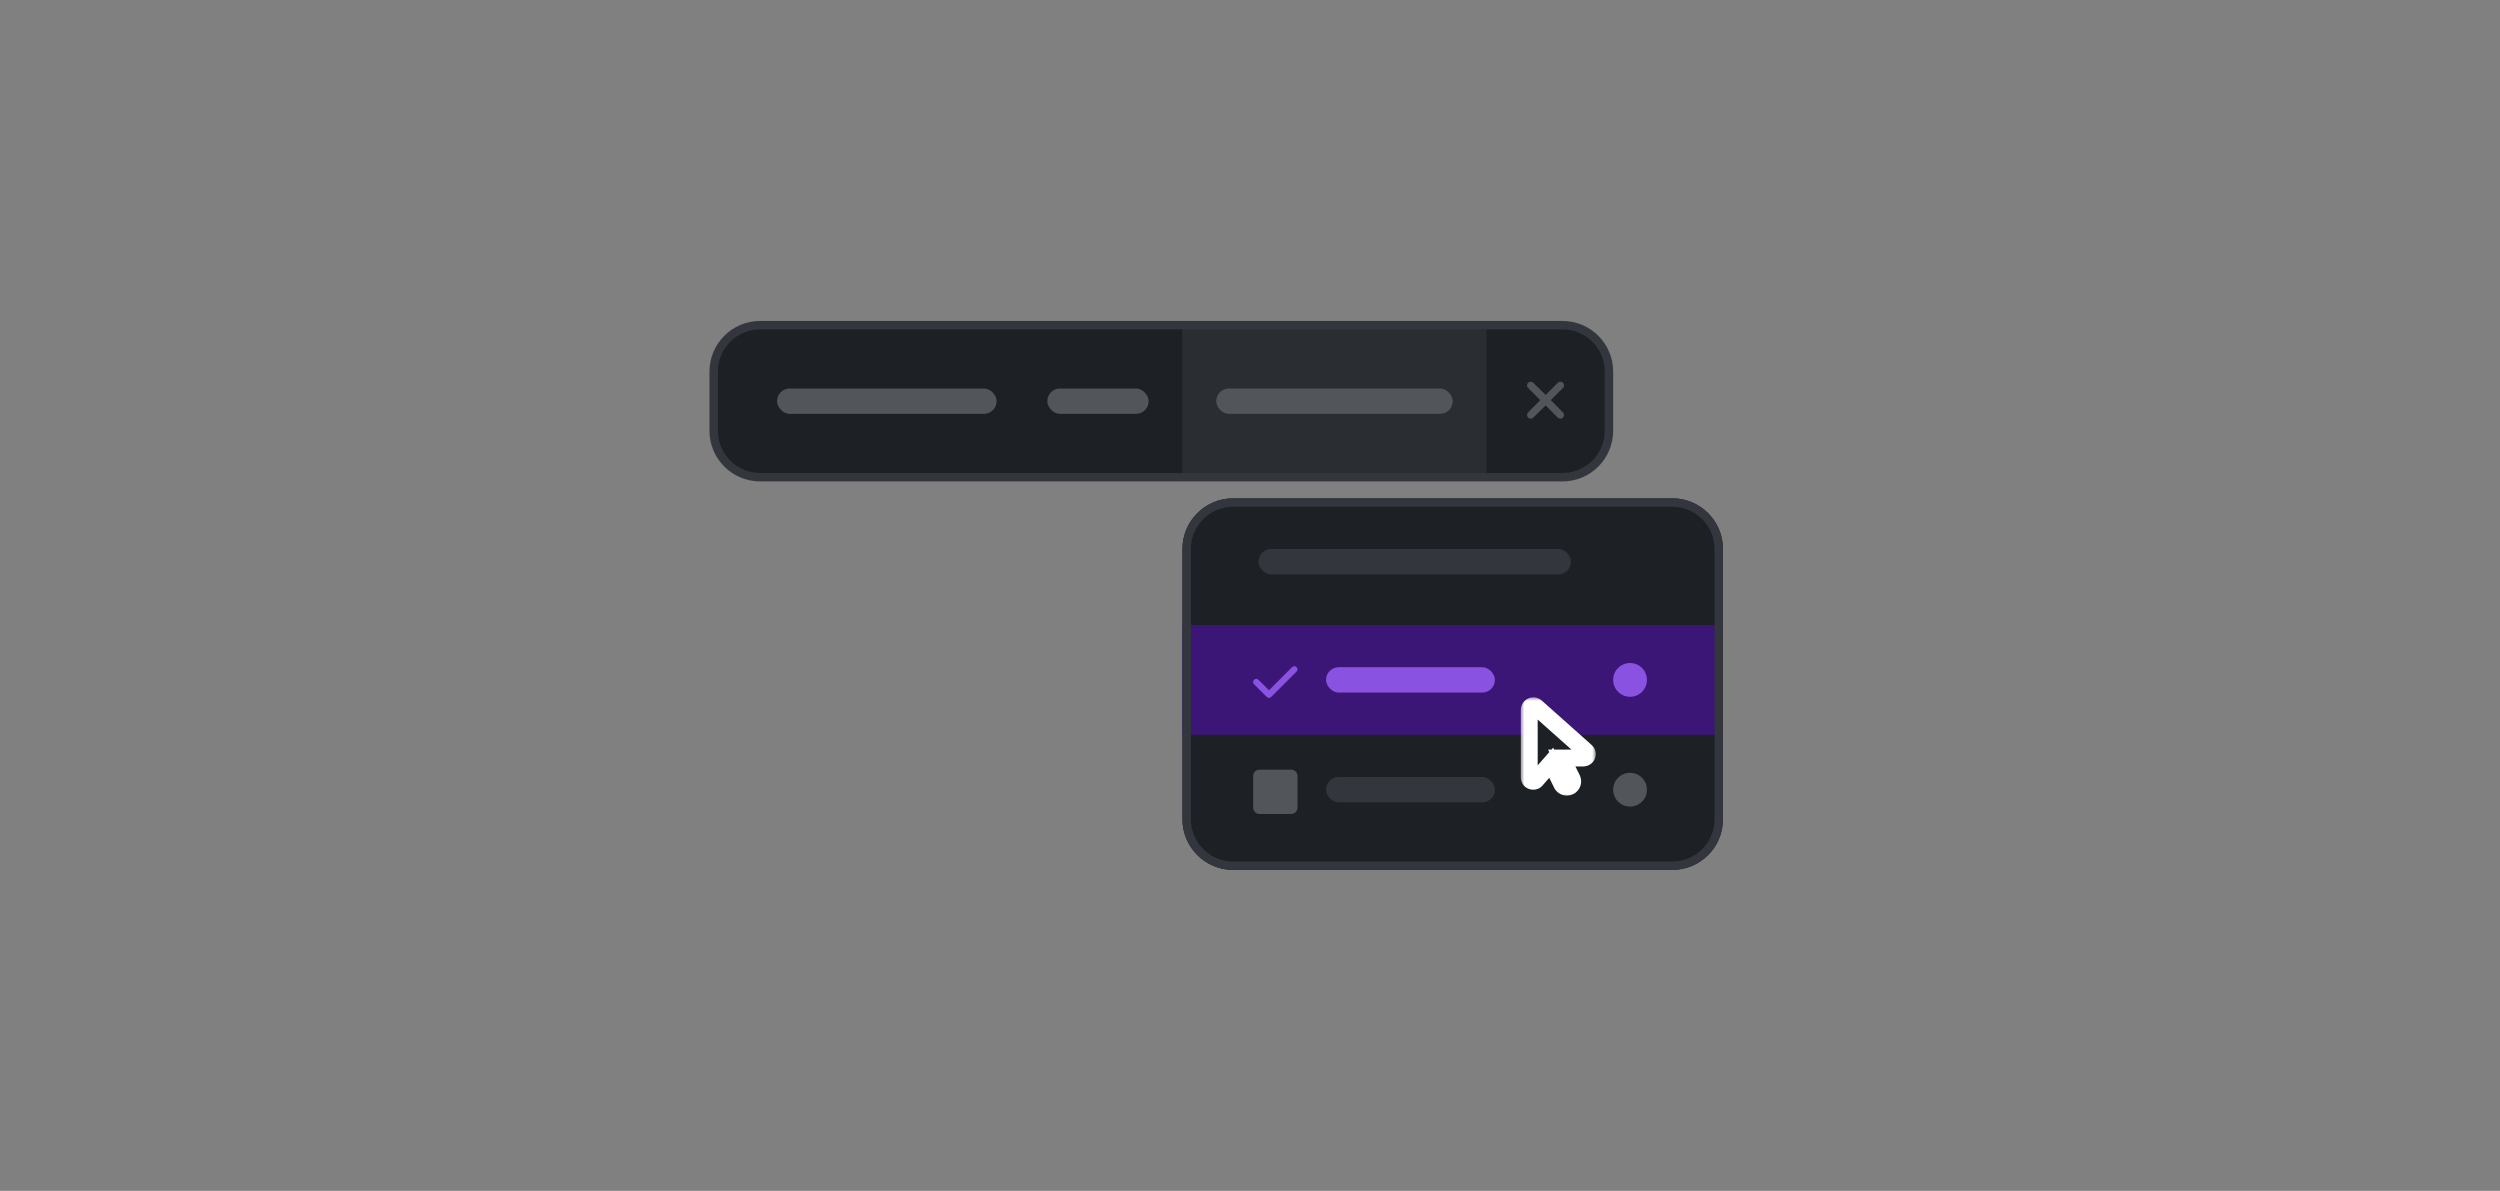 <svg width="296" height="141" viewBox="0 0 296 141" fill="none" xmlns="http://www.w3.org/2000/svg">
<rect x="0" y="0" width="296" height="141" fill="#808080" stroke="none"/>
<path d="M84.5 44C84.5 40.962 86.962 38.5 90 38.5H185C188.038 38.5 190.5 40.962 190.5 44V51C190.5 54.038 188.038 56.5 185 56.5H90C86.962 56.5 84.5 54.038 84.5 51V44Z" fill="#1D2025"/>
<path d="M84.5 44C84.5 40.962 86.962 38.5 90 38.5H185C188.038 38.5 190.5 40.962 190.5 44V51C190.5 54.038 188.038 56.5 185 56.5H90C86.962 56.5 84.5 54.038 84.5 51V44Z" stroke="#33373D"/>
<rect x="92" y="46" width="26" height="3" rx="1.5" fill="#52555A"/>
<rect x="124" y="46" width="12" height="3" rx="1.5" fill="#52555A"/>
<rect width="36" height="17" transform="translate(140 39)" fill="white" fill-opacity="0.06"/>
<rect x="144" y="46" width="28" height="3" rx="1.5" fill="#52555A"/>
<path d="M185.051 45.94L183.615 47.375L185.051 48.824C185.229 48.988 185.229 49.275 185.051 49.44C184.887 49.617 184.6 49.617 184.436 49.44L183 48.004L181.551 49.44C181.387 49.617 181.1 49.617 180.936 49.44C180.758 49.275 180.758 48.988 180.936 48.824L182.371 47.375L180.936 45.94C180.758 45.775 180.758 45.488 180.936 45.324C181.1 45.147 181.387 45.147 181.551 45.324L183 46.76L184.436 45.324C184.6 45.147 184.887 45.147 185.051 45.324C185.229 45.488 185.229 45.775 185.051 45.94Z" fill="#52555A"/>
<g clip-path="url(#clip0_127_7881)">
<path d="M140 65C140 61.686 142.686 59 146 59H198C201.314 59 204 61.686 204 65V97C204 100.314 201.314 103 198 103H146C142.686 103 140 100.314 140 97V65Z" fill="#1D2025"/>
<rect x="149" y="65" width="37" height="3" rx="1.5" fill="#33373D"/>
<rect width="64" height="13" transform="translate(140 74)" fill="#3B1676"/>
<path d="M153.508 78.992C153.66 79.133 153.66 79.379 153.508 79.519L150.508 82.519C150.367 82.672 150.121 82.672 149.98 82.519L148.48 81.019C148.328 80.879 148.328 80.633 148.48 80.492C148.621 80.34 148.867 80.34 149.008 80.492L150.25 81.723L152.98 78.992C153.121 78.84 153.367 78.84 153.508 78.992Z" fill="#8952E0"/>
<rect x="157" y="79" width="20" height="3" rx="1.5" fill="#8952E0"/>
<path d="M193 82.5C191.891 82.5 191 81.609 191 80.5C191 79.398 191.891 78.5 193 78.5C194.102 78.5 195 79.398 195 80.5C195 81.609 194.102 82.5 193 82.5Z" fill="#8952E0"/>
<path d="M148.375 91.875C148.375 91.465 148.703 91.125 149.125 91.125H152.875C153.285 91.125 153.625 91.465 153.625 91.875V95.625C153.625 96.047 153.285 96.375 152.875 96.375H149.125C148.703 96.375 148.375 96.047 148.375 95.625V91.875Z" fill="#52555A"/>
<rect x="157" y="92" width="20" height="3" rx="1.5" fill="#33373D"/>
<path d="M193 95.5C191.891 95.5 191 94.609 191 93.5C191 92.398 191.891 91.5 193 91.5C194.102 91.5 195 92.398 195 93.5C195 94.609 194.102 95.5 193 95.5Z" fill="#52555A"/>
</g>
<path d="M140.5 65C140.5 61.962 142.962 59.5 146 59.5H198C201.038 59.5 203.5 61.962 203.5 65V97C203.5 100.038 201.038 102.5 198 102.5H146C142.962 102.5 140.5 100.038 140.5 97V65Z" stroke="#33373D"/>
<mask id="path-16-outside-1_127_7881" maskUnits="userSpaceOnUse" x="180" y="82.5" width="9" height="12" fill="black">
<rect fill="white" x="180" y="82.5" width="9" height="12"/>
<path d="M181.062 84.078C181.062 83.799 181.277 83.562 181.557 83.562C181.664 83.562 181.793 83.627 181.879 83.691L187.766 88.934C187.873 89.019 187.938 89.148 187.938 89.277C187.938 89.557 187.723 89.75 187.443 89.75H184.908L186.133 92.199C186.305 92.543 186.176 92.951 185.832 93.123C185.488 93.295 185.08 93.166 184.908 92.822L183.662 90.309L181.879 92.35C181.793 92.457 181.664 92.5 181.535 92.5C181.256 92.5 181.062 92.307 181.062 92.027V84.078Z"/>
</mask>
<path d="M181.062 84.078C181.062 83.799 181.277 83.562 181.557 83.562C181.664 83.562 181.793 83.627 181.879 83.691L187.766 88.934C187.873 89.019 187.938 89.148 187.938 89.277C187.938 89.557 187.723 89.75 187.443 89.75H184.908L186.133 92.199C186.305 92.543 186.176 92.951 185.832 93.123C185.488 93.295 185.08 93.166 184.908 92.822L183.662 90.309L181.879 92.35C181.793 92.457 181.664 92.5 181.535 92.5C181.256 92.5 181.062 92.307 181.062 92.027V84.078Z" fill="#1D2025"/>
<path d="M181.879 83.691L182.544 82.945L182.513 82.917L182.479 82.891L181.879 83.691ZM187.766 88.934L187.101 89.68L187.12 89.698L187.141 89.715L187.766 88.934ZM184.908 89.75V88.75H183.29L184.014 90.197L184.908 89.75ZM184.908 92.822L184.012 93.266L184.014 93.269L184.908 92.822ZM183.662 90.309L184.558 89.864L183.893 88.524L182.909 89.651L183.662 90.309ZM181.879 92.35L181.126 91.692L181.112 91.708L181.098 91.725L181.879 92.35ZM182.062 84.078C182.062 84.295 181.884 84.562 181.557 84.562V82.562C180.67 82.562 180.062 83.303 180.062 84.078H182.062ZM181.557 84.562C181.486 84.562 181.432 84.552 181.4 84.544C181.368 84.536 181.345 84.527 181.332 84.522C181.309 84.512 181.295 84.503 181.279 84.491L182.479 82.891C182.325 82.776 181.983 82.562 181.557 82.562V84.562ZM181.214 84.438L187.101 89.68L188.431 88.187L182.544 82.945L181.214 84.438ZM187.141 89.715C187.029 89.625 186.938 89.475 186.938 89.277H188.938C188.938 88.822 188.717 88.414 188.39 88.153L187.141 89.715ZM186.938 89.277C186.938 89.148 186.993 89 187.11 88.89C187.223 88.784 187.351 88.75 187.443 88.75V90.75C188.215 90.75 188.938 90.167 188.938 89.277H186.938ZM187.443 88.75H184.908V90.75H187.443V88.75ZM184.014 90.197L185.238 92.646L187.027 91.752L185.803 89.303L184.014 90.197ZM185.238 92.646C185.171 92.513 185.218 92.312 185.385 92.229L186.279 94.017C187.133 93.591 187.438 92.573 187.027 91.752L185.238 92.646ZM185.385 92.229C185.519 92.162 185.719 92.209 185.803 92.375L184.014 93.269C184.441 94.124 185.458 94.428 186.279 94.017L185.385 92.229ZM185.804 92.378L184.558 89.864L182.766 90.753L184.012 93.266L185.804 92.378ZM182.909 89.651L181.126 91.692L182.632 93.008L184.415 90.966L182.909 89.651ZM181.098 91.725C181.254 91.531 181.454 91.5 181.535 91.5V93.5C181.874 93.5 182.332 93.384 182.66 92.974L181.098 91.725ZM181.535 91.5C181.632 91.5 181.778 91.538 181.901 91.661C182.025 91.785 182.062 91.93 182.062 92.027H180.062C180.062 92.404 180.197 92.785 180.487 93.076C180.777 93.365 181.159 93.5 181.535 93.5V91.5ZM182.062 92.027V84.078H180.062V92.027H182.062Z" fill="white" mask="url(#path-16-outside-1_127_7881)"/>
<defs>
<clipPath id="clip0_127_7881">
<path d="M140 65C140 61.686 142.686 59 146 59H198C201.314 59 204 61.686 204 65V97C204 100.314 201.314 103 198 103H146C142.686 103 140 100.314 140 97V65Z" fill="white"/>
</clipPath>
</defs>
</svg>
